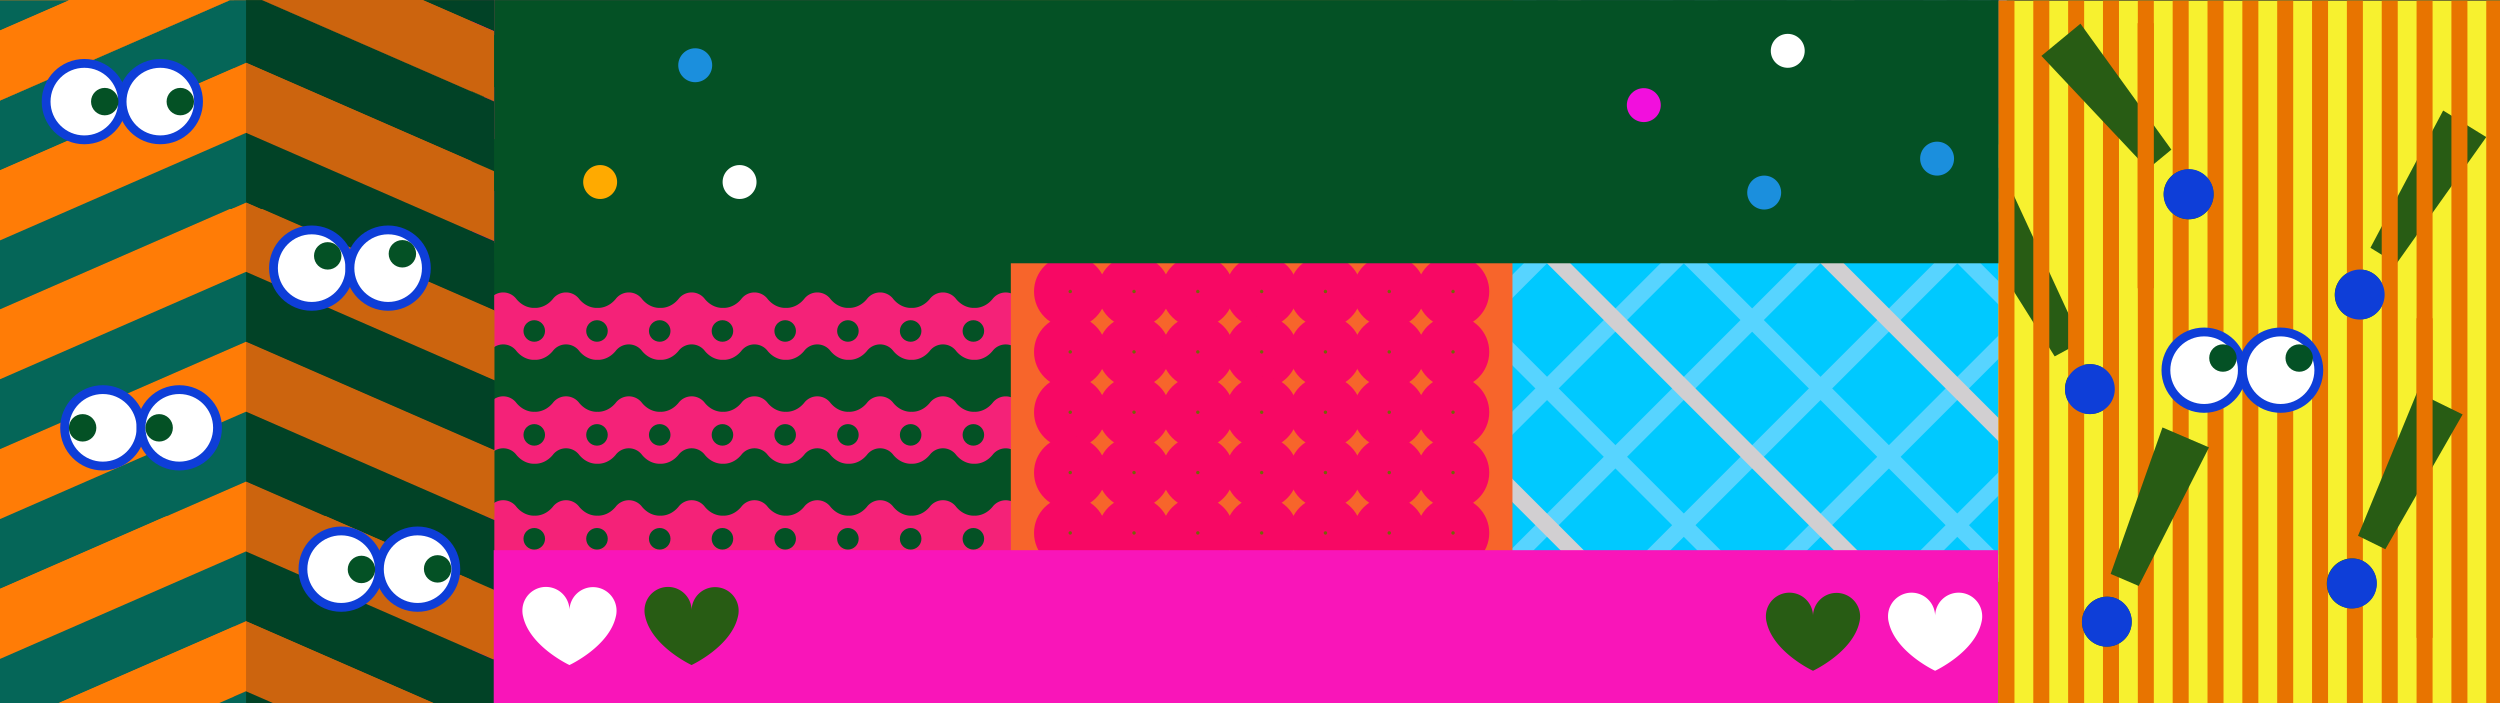 <svg id="Layer_1" data-name="Layer 1" xmlns="http://www.w3.org/2000/svg" xmlns:xlink="http://www.w3.org/1999/xlink" viewBox="0 0 2560 720"><rect x="0" y="0" width="2560" height="720" fill="#333333" stroke="none"/><defs><style>.cls-1{fill:none;}.cls-2{fill:#045125;}.cls-3{clip-path:url(#clip-path);}.cls-4{fill:#ff7c06;}.cls-5{fill:#cc640e;}.cls-6{fill:#f42278;}.cls-7{fill:#00c9ff;}.cls-8{clip-path:url(#clip-path-2);}.cls-9{fill:#57d4ff;}.cls-10{fill:#d1cfd1;}.cls-11{fill:#f915b9;}.cls-12,.cls-19{fill:#fff;}.cls-13{fill:#f7f12f;}.cls-14{fill:#285c14;}.cls-15{fill:#e87400;}.cls-16{fill:#0e3ed8;}.cls-17{fill:#014226;}.cls-18{fill:#056658;}.cls-19{stroke:#0e3ed8;stroke-width:9.03px;}.cls-19,.cls-21{stroke-miterlimit:10;}.cls-20{fill:#f7652b;}.cls-21{fill:#77620a;stroke:#f70864;stroke-width:38.85px;}.cls-22{fill:#1b8fdd;}.cls-23{fill:#f20fdd;}.cls-24{fill:#fa0;}</style><clipPath id="clip-path"><rect class="cls-1" width="2560" height="720"/></clipPath><clipPath id="clip-path-2"><rect class="cls-1" x="1538.8" y="-75.61" width="513.67" height="722.67"/></clipPath></defs><title>1212_Campaign_banner_desktop copy</title><circle class="cls-2" cx="544.75" cy="18.41" r="11.04"/><circle class="cls-2" cx="608.99" cy="18.41" r="11.04"/><circle class="cls-2" cx="673.23" cy="18.41" r="11.04"/><circle class="cls-2" cx="737.47" cy="18.41" r="11.04"/><circle class="cls-2" cx="801.7" cy="18.41" r="11.04"/><circle class="cls-2" cx="865.94" cy="18.41" r="11.04"/><circle class="cls-2" cx="930.18" cy="18.41" r="11.04"/><circle class="cls-2" cx="994.42" cy="18.41" r="11.04"/><g class="cls-3"><rect class="cls-4" x="-2.32" y="-1.33" width="243.27" height="921.77"/><rect class="cls-5" x="239.57" y="-1.33" width="243.27" height="921.77"/><path class="cls-6" d="M1043.35-12.94h0a16.89,16.89,0,0,0-13.53-6.78,16.88,16.88,0,0,0-13.52,6.78h0c-8.47,10.16-18.63,9-18.63,9s-10.16,1.19-18.63-9h0a16.89,16.89,0,0,0-13.53-6.78,16.89,16.89,0,0,0-13.53,6.78h0c-8.47,10.16-18.63,9-18.63,9s-10.17,1.19-18.64-9h0a16.89,16.89,0,0,0-13.53-6.78,16.92,16.92,0,0,0-13.53,6.78h0C879-2.78,868.88-4,868.88-4s-10.16,1.19-18.63-9h0a16.89,16.89,0,0,0-13.53-6.78,16.89,16.89,0,0,0-13.53,6.78h0c-8.47,10.16-18.63,9-18.63,9s-10.17,1.19-18.64-9h0a16.89,16.89,0,0,0-13.53-6.78,16.9,16.9,0,0,0-13.53,6.78h0c-8.47,10.16-18.63,9-18.63,9s-10.16,1.19-18.63-9h0A16.9,16.9,0,0,0,708-19.72a16.89,16.89,0,0,0-13.53,6.78h0C686-2.78,675.78-4,675.78-4s-10.16,1.19-18.63-9h0a16.89,16.89,0,0,0-13.53-6.78,16.9,16.9,0,0,0-13.53,6.78h0c-8.47,10.16-18.63,9-18.63,9s-10.16,1.19-18.63-9h0a16.92,16.92,0,0,0-13.53-6.78,16.89,16.89,0,0,0-13.53,6.78h0c-8.47,10.16-18.64,9-18.64,9s-10.16,1.19-18.63-9h0a16.89,16.89,0,0,0-13.53-6.78,16.89,16.89,0,0,0-13.53,6.78h0c-8.47,10.16-18.63,9-18.63,9V59.89H1062V-4S1051.81-2.78,1043.35-12.94Z"/><path class="cls-2" d="M1043.35,40.25h0a16.9,16.9,0,0,0-27,0h0c-8.47,10.17-18.63,9-18.63,9s-10.16,1.19-18.63-9h0a16.91,16.91,0,0,0-27.06,0h0c-8.47,10.17-18.63,9-18.63,9s-10.17,1.19-18.64-9h0a16.91,16.91,0,0,0-27.06,0h0c-8.47,10.17-18.63,9-18.63,9s-10.16,1.19-18.63-9h0a16.91,16.91,0,0,0-27.06,0h0c-8.47,10.17-18.63,9-18.63,9s-10.17,1.19-18.64-9h0a16.91,16.91,0,0,0-27.06,0h0c-8.47,10.17-18.63,9-18.63,9s-10.16,1.19-18.63-9h0a16.91,16.91,0,0,0-27.06,0h0c-8.47,10.17-18.64,9-18.64,9s-10.16,1.19-18.63-9h0a16.91,16.91,0,0,0-27.06,0h0c-8.47,10.17-18.63,9-18.63,9s-10.16,1.19-18.63-9h0a16.91,16.91,0,0,0-27.06,0h0c-8.47,10.17-18.64,9-18.64,9s-10.16,1.19-18.63-9h0a16.91,16.91,0,0,0-27.06,0h0c-8.47,10.17-18.63,9-18.63,9v63.86H1062V49.23S1051.81,50.42,1043.35,40.25Z"/><path class="cls-6" d="M1043.35,93.45h0a16.88,16.88,0,0,0-27,0h0c-8.47,10.16-18.63,9-18.63,9s-10.16,1.18-18.63-9h0a16.89,16.89,0,0,0-27.06,0h0c-8.47,10.16-18.63,9-18.63,9s-10.17,1.18-18.64-9h0a16.89,16.89,0,0,0-27.06,0h0c-8.47,10.16-18.63,9-18.63,9s-10.16,1.18-18.63-9h0a16.89,16.89,0,0,0-27.06,0h0c-8.47,10.16-18.63,9-18.63,9s-10.17,1.18-18.64-9h0a16.89,16.89,0,0,0-27.06,0h0c-8.47,10.16-18.63,9-18.63,9s-10.16,1.18-18.63-9h0a16.89,16.89,0,0,0-27.06,0h0c-8.47,10.16-18.64,9-18.64,9s-10.16,1.18-18.63-9h0a16.89,16.89,0,0,0-27.06,0h0c-8.47,10.16-18.63,9-18.63,9s-10.16,1.18-18.63-9h0a16.89,16.89,0,0,0-27.06,0h0c-8.47,10.16-18.64,9-18.64,9s-10.16,1.18-18.63-9h0a16.89,16.89,0,0,0-27.06,0h0c-8.47,10.16-18.63,9-18.63,9v63.85H1062V102.43S1051.81,103.61,1043.35,93.45Z"/><path class="cls-2" d="M1043.35,146.65h0a16.88,16.88,0,0,0-27,0h0c-8.47,10.16-18.63,9-18.63,9s-10.16,1.19-18.63-9h0a16.89,16.89,0,0,0-27.06,0h0c-8.47,10.16-18.63,9-18.63,9s-10.17,1.19-18.64-9h0a16.89,16.89,0,0,0-27.06,0h0c-8.47,10.16-18.63,9-18.63,9s-10.16,1.19-18.63-9h0a16.89,16.89,0,0,0-27.06,0h0c-8.47,10.16-18.63,9-18.63,9s-10.17,1.19-18.64-9h0a16.89,16.89,0,0,0-27.06,0h0c-8.47,10.16-18.63,9-18.63,9s-10.16,1.19-18.63-9h0a16.89,16.89,0,0,0-27.06,0h0c-8.47,10.16-18.64,9-18.64,9s-10.16,1.19-18.63-9h0a16.89,16.89,0,0,0-27.06,0h0c-8.47,10.16-18.63,9-18.63,9s-10.16,1.19-18.63-9h0a16.89,16.89,0,0,0-27.06,0h0c-8.47,10.16-18.64,9-18.64,9s-10.16,1.19-18.63-9h0a16.89,16.89,0,0,0-27.06,0h0c-8.47,10.16-18.63,9-18.63,9v63.86H1062V155.62S1051.81,156.81,1043.35,146.65Z"/><path class="cls-6" d="M1043.35,199.84h0a16.9,16.9,0,0,0-27,0h0c-8.47,10.17-18.63,9-18.63,9s-10.16,1.19-18.63-9h0a16.91,16.91,0,0,0-27.06,0h0c-8.47,10.17-18.63,9-18.63,9s-10.17,1.19-18.64-9h0a16.91,16.91,0,0,0-27.06,0h0c-8.47,10.17-18.63,9-18.63,9s-10.16,1.19-18.63-9h0a16.91,16.91,0,0,0-27.06,0h0c-8.47,10.17-18.63,9-18.63,9s-10.17,1.19-18.64-9h0a16.91,16.91,0,0,0-27.06,0h0c-8.47,10.17-18.63,9-18.63,9s-10.16,1.19-18.63-9h0a16.91,16.91,0,0,0-27.06,0h0c-8.47,10.17-18.64,9-18.64,9s-10.16,1.19-18.63-9h0a16.91,16.91,0,0,0-27.06,0h0c-8.47,10.17-18.63,9-18.63,9s-10.16,1.19-18.63-9h0a16.91,16.91,0,0,0-27.06,0h0c-8.47,10.17-18.64,9-18.64,9s-10.16,1.19-18.63-9h0a16.91,16.91,0,0,0-27.06,0h0c-8.47,10.17-18.63,9-18.63,9v63.86H1062V208.82S1051.81,210,1043.35,199.84Z"/><path class="cls-2" d="M1043.35,253h0a16.88,16.88,0,0,0-27,0h0c-8.47,10.16-18.63,9-18.63,9s-10.16,1.19-18.63-9h0a16.89,16.89,0,0,0-27.06,0h0c-8.47,10.16-18.63,9-18.63,9s-10.17,1.19-18.64-9h0a16.89,16.89,0,0,0-27.06,0h0c-8.47,10.16-18.63,9-18.63,9s-10.16,1.19-18.63-9h0a16.89,16.89,0,0,0-27.06,0h0c-8.47,10.16-18.63,9-18.63,9s-10.17,1.19-18.64-9h0a16.89,16.89,0,0,0-27.06,0h0c-8.47,10.16-18.63,9-18.63,9s-10.16,1.19-18.63-9h0a16.89,16.89,0,0,0-27.06,0h0c-8.47,10.16-18.64,9-18.64,9s-10.16,1.19-18.63-9h0a16.89,16.89,0,0,0-27.06,0h0c-8.47,10.16-18.63,9-18.63,9s-10.16,1.19-18.63-9h0a16.89,16.89,0,0,0-27.06,0h0c-8.47,10.16-18.64,9-18.64,9s-10.16,1.19-18.63-9h0a16.89,16.89,0,0,0-27.06,0h0c-8.47,10.16-18.63,9-18.63,9v63.86H1062V262S1051.81,263.2,1043.35,253Z"/><path class="cls-6" d="M1043.35,306.24h0a16.88,16.88,0,0,0-27,0h0c-8.47,10.16-18.63,9-18.63,9s-10.16,1.19-18.63-9h0a16.89,16.89,0,0,0-27.06,0h0c-8.47,10.16-18.63,9-18.63,9s-10.17,1.19-18.64-9h0a16.89,16.89,0,0,0-27.06,0h0c-8.47,10.16-18.63,9-18.63,9s-10.16,1.19-18.63-9h0a16.89,16.89,0,0,0-27.06,0h0c-8.47,10.16-18.63,9-18.63,9s-10.17,1.19-18.64-9h0a16.89,16.89,0,0,0-27.06,0h0c-8.47,10.16-18.63,9-18.63,9s-10.16,1.19-18.63-9h0a16.89,16.89,0,0,0-27.06,0h0c-8.47,10.16-18.64,9-18.64,9s-10.16,1.19-18.63-9h0a16.89,16.89,0,0,0-27.06,0h0c-8.47,10.16-18.63,9-18.63,9s-10.16,1.19-18.63-9h0a16.89,16.89,0,0,0-27.06,0h0c-8.47,10.16-18.64,9-18.64,9s-10.16,1.19-18.63-9h0a16.89,16.89,0,0,0-27.06,0h0c-8.47,10.16-18.63,9-18.63,9v63.86H1062V315.21S1051.81,316.4,1043.35,306.24Z"/><path class="cls-2" d="M1043.35,359.43h0a16.9,16.9,0,0,0-27,0h0c-8.47,10.17-18.63,9-18.63,9s-10.16,1.19-18.63-9h0a16.91,16.91,0,0,0-27.06,0h0c-8.47,10.17-18.63,9-18.63,9s-10.17,1.19-18.64-9h0a16.91,16.91,0,0,0-27.06,0h0c-8.47,10.17-18.63,9-18.63,9s-10.16,1.19-18.63-9h0a16.91,16.91,0,0,0-27.06,0h0c-8.47,10.17-18.63,9-18.63,9s-10.17,1.19-18.64-9h0a16.91,16.91,0,0,0-27.06,0h0c-8.47,10.17-18.63,9-18.63,9s-10.16,1.19-18.63-9h0a16.91,16.91,0,0,0-27.06,0h0c-8.47,10.17-18.64,9-18.64,9s-10.16,1.19-18.63-9h0a16.91,16.91,0,0,0-27.06,0h0c-8.47,10.17-18.63,9-18.63,9s-10.16,1.19-18.63-9h0a16.91,16.91,0,0,0-27.06,0h0c-8.47,10.17-18.64,9-18.64,9s-10.16,1.19-18.63-9h0a16.91,16.91,0,0,0-27.06,0h0c-8.47,10.17-18.63,9-18.63,9v63.86H1062V368.41S1051.81,369.6,1043.35,359.43Z"/><path class="cls-6" d="M1043.35,412.63h0a16.88,16.88,0,0,0-27,0h0c-8.47,10.16-18.63,9-18.63,9s-10.16,1.19-18.63-9h0a16.89,16.89,0,0,0-27.06,0h0c-8.47,10.16-18.63,9-18.63,9s-10.17,1.19-18.64-9h0a16.89,16.89,0,0,0-27.06,0h0c-8.47,10.16-18.63,9-18.63,9s-10.16,1.19-18.63-9h0a16.89,16.89,0,0,0-27.06,0h0c-8.47,10.16-18.63,9-18.63,9s-10.17,1.19-18.64-9h0a16.89,16.89,0,0,0-27.06,0h0c-8.47,10.16-18.63,9-18.63,9s-10.16,1.19-18.63-9h0a16.89,16.89,0,0,0-27.06,0h0c-8.47,10.16-18.64,9-18.64,9s-10.16,1.19-18.63-9h0a16.89,16.89,0,0,0-27.06,0h0c-8.47,10.16-18.63,9-18.63,9s-10.16,1.19-18.63-9h0a16.89,16.89,0,0,0-27.06,0h0c-8.47,10.16-18.64,9-18.64,9s-10.16,1.19-18.63-9h0a16.89,16.89,0,0,0-27.06,0h0c-8.47,10.16-18.63,9-18.63,9v63.86H1062V421.6S1051.81,422.79,1043.35,412.63Z"/><path class="cls-2" d="M1043.35,465.83h0a16.88,16.88,0,0,0-27,0h0c-8.47,10.16-18.63,9-18.63,9s-10.16,1.19-18.63-9h0a16.89,16.89,0,0,0-27.06,0h0c-8.47,10.16-18.63,9-18.63,9s-10.17,1.19-18.64-9h0a16.89,16.89,0,0,0-27.06,0h0c-8.47,10.16-18.63,9-18.63,9s-10.16,1.19-18.63-9h0a16.89,16.89,0,0,0-27.06,0h0c-8.47,10.16-18.63,9-18.63,9s-10.17,1.19-18.64-9h0a16.89,16.89,0,0,0-27.06,0h0c-8.47,10.16-18.63,9-18.63,9s-10.16,1.19-18.63-9h0a16.89,16.89,0,0,0-27.06,0h0c-8.47,10.16-18.64,9-18.64,9s-10.16,1.19-18.63-9h0a16.89,16.89,0,0,0-27.06,0h0c-8.47,10.16-18.63,9-18.63,9s-10.16,1.19-18.63-9h0a16.89,16.89,0,0,0-27.06,0h0c-8.47,10.16-18.64,9-18.64,9s-10.16,1.19-18.63-9h0a16.89,16.89,0,0,0-27.06,0h0c-8.47,10.16-18.63,9-18.63,9v63.86H1062V474.8S1051.81,476,1043.35,465.83Z"/><path class="cls-6" d="M1043.35,519h0a16.9,16.9,0,0,0-27,0h0c-8.47,10.16-18.63,9-18.63,9s-10.16,1.18-18.63-9h0a16.91,16.91,0,0,0-27.06,0h0c-8.47,10.16-18.63,9-18.63,9s-10.17,1.18-18.64-9h0a16.91,16.91,0,0,0-27.06,0h0c-8.47,10.16-18.63,9-18.63,9s-10.16,1.18-18.63-9h0a16.91,16.91,0,0,0-27.06,0h0c-8.47,10.16-18.63,9-18.63,9s-10.17,1.18-18.64-9h0a16.91,16.91,0,0,0-27.06,0h0c-8.47,10.16-18.63,9-18.63,9s-10.16,1.18-18.63-9h0a16.91,16.91,0,0,0-27.06,0h0c-8.47,10.16-18.64,9-18.64,9s-10.16,1.18-18.63-9h0a16.91,16.91,0,0,0-27.06,0h0c-8.47,10.16-18.63,9-18.63,9s-10.16,1.18-18.63-9h0a16.91,16.91,0,0,0-27.06,0h0c-8.47,10.16-18.64,9-18.64,9s-10.16,1.18-18.63-9h0a16.91,16.91,0,0,0-27.06,0h0c-8.47,10.16-18.63,9-18.63,9v63.86H1062V528S1051.81,529.18,1043.35,519Z"/><path class="cls-2" d="M1043.35,572.22h0a16.88,16.88,0,0,0-27,0h0c-8.47,10.16-18.63,9-18.63,9s-10.16,1.19-18.63-9h0a16.89,16.89,0,0,0-27.06,0h0c-8.47,10.16-18.63,9-18.63,9s-10.17,1.19-18.64-9h0a16.89,16.89,0,0,0-27.06,0h0c-8.47,10.16-18.63,9-18.63,9s-10.16,1.19-18.63-9h0a16.89,16.89,0,0,0-27.06,0h0c-8.47,10.16-18.63,9-18.63,9s-10.17,1.19-18.64-9h0a16.89,16.89,0,0,0-27.06,0h0c-8.47,10.16-18.63,9-18.63,9s-10.16,1.19-18.63-9h0a16.89,16.89,0,0,0-27.06,0h0c-8.47,10.16-18.64,9-18.64,9s-10.16,1.19-18.63-9h0a16.89,16.89,0,0,0-27.06,0h0c-8.47,10.16-18.63,9-18.63,9s-10.16,1.19-18.63-9h0a16.89,16.89,0,0,0-27.06,0h0c-8.47,10.16-18.64,9-18.64,9s-10.16,1.19-18.63-9h0a16.89,16.89,0,0,0-27.06,0h0c-8.47,10.16-18.63,9-18.63,9v63.86H1062V581.19S1051.81,582.38,1043.35,572.22Z"/><path class="cls-6" d="M1043.35,625.42h0a16.88,16.88,0,0,0-27,0h0c-8.47,10.16-18.63,9-18.63,9s-10.16,1.19-18.63-9h0a16.89,16.89,0,0,0-27.06,0h0c-8.47,10.16-18.63,9-18.63,9s-10.17,1.19-18.64-9h0a16.89,16.89,0,0,0-27.06,0h0c-8.47,10.16-18.63,9-18.63,9s-10.16,1.19-18.63-9h0a16.89,16.89,0,0,0-27.06,0h0c-8.47,10.16-18.63,9-18.63,9s-10.17,1.19-18.64-9h0a16.89,16.89,0,0,0-27.06,0h0c-8.47,10.16-18.63,9-18.63,9s-10.16,1.19-18.63-9h0a16.89,16.89,0,0,0-27.06,0h0c-8.47,10.16-18.64,9-18.64,9s-10.16,1.19-18.63-9h0a16.89,16.89,0,0,0-27.06,0h0c-8.47,10.16-18.63,9-18.63,9s-10.16,1.19-18.63-9h0a16.89,16.89,0,0,0-27.06,0h0c-8.47,10.16-18.64,9-18.64,9s-10.16,1.19-18.63-9h0a16.89,16.89,0,0,0-27.06,0h0c-8.47,10.16-18.63,9-18.63,9v63.86H1062V634.39S1051.81,635.58,1043.35,625.42Z"/><path class="cls-2" d="M1043.35,678.61h0a16.9,16.9,0,0,0-27,0h0c-8.47,10.16-18.63,9-18.63,9s-10.16,1.18-18.63-9h0a16.91,16.91,0,0,0-27.06,0h0c-8.47,10.16-18.63,9-18.63,9s-10.17,1.18-18.64-9h0a16.91,16.91,0,0,0-27.06,0h0c-8.47,10.16-18.63,9-18.63,9s-10.16,1.18-18.63-9h0a16.91,16.91,0,0,0-27.06,0h0c-8.47,10.16-18.63,9-18.63,9s-10.17,1.18-18.64-9h0a16.91,16.91,0,0,0-27.06,0h0c-8.47,10.16-18.63,9-18.63,9s-10.16,1.18-18.63-9h0a16.91,16.91,0,0,0-27.06,0h0c-8.47,10.16-18.64,9-18.64,9s-10.16,1.18-18.63-9h0a16.91,16.91,0,0,0-27.06,0h0c-8.47,10.16-18.63,9-18.63,9s-10.16,1.18-18.63-9h0a16.91,16.91,0,0,0-27.06,0h0c-8.47,10.16-18.64,9-18.64,9s-10.16,1.18-18.63-9h0a16.91,16.91,0,0,0-27.06,0h0c-8.47,10.16-18.63,9-18.63,9v63.86H1062V687.59S1051.81,688.77,1043.35,678.61Z"/><rect class="cls-7" x="1541.32" y="0.67" width="513.67" height="722.67"/><g class="cls-8"><rect class="cls-9" x="758.64" y="-100.59" width="1230.6" height="16.87" transform="translate(467.58 944.53) rotate(-45)"/><rect class="cls-9" x="828.65" y="-30.57" width="1230.6" height="16.87" transform="translate(438.58 1014.54) rotate(-45)"/><rect class="cls-9" x="898.66" y="39.44" width="1230.6" height="16.87" transform="translate(409.58 1084.56) rotate(-45)"/><rect class="cls-9" x="968.68" y="109.45" width="1230.6" height="16.87" transform="translate(380.58 1154.57) rotate(-45)"/><rect class="cls-9" x="1038.69" y="179.47" width="1230.6" height="16.87" transform="translate(351.58 1224.58) rotate(-45)"/><rect class="cls-9" x="1108.7" y="249.48" width="1230.6" height="16.87" transform="translate(322.58 1294.6) rotate(-45)"/><rect class="cls-9" x="1178.72" y="319.49" width="1230.6" height="16.87" transform="translate(293.58 1364.61) rotate(-45)"/><rect class="cls-9" x="1248.73" y="389.51" width="1230.6" height="16.87" transform="translate(264.58 1434.62) rotate(-45)"/><rect class="cls-9" x="1318.74" y="459.52" width="1230.6" height="16.87" transform="translate(235.58 1504.64) rotate(-45)"/><rect class="cls-9" x="1388.76" y="529.53" width="1230.6" height="16.87" transform="translate(206.58 1574.65) rotate(-45)"/><rect class="cls-9" x="1458.77" y="599.55" width="1230.6" height="16.87" transform="translate(177.57 1644.66) rotate(-45)"/><rect class="cls-9" x="1528.78" y="669.56" width="1230.6" height="16.87" transform="translate(148.57 1714.68) rotate(-45)"/><rect class="cls-9" x="1598.8" y="739.57" width="1230.6" height="16.87" transform="translate(119.57 1784.69) rotate(-45)"/><rect class="cls-9" x="1594.57" y="-105.2" width="1230.6" height="16.87" transform="translate(578.83 -1590.96) rotate(45)"/><rect class="cls-9" x="1524.55" y="-35.19" width="1230.6" height="16.87" transform="translate(607.83 -1520.94) rotate(45)"/><rect class="cls-9" x="1454.54" y="34.82" width="1230.6" height="16.87" transform="translate(636.83 -1450.93) rotate(45)"/><rect class="cls-10" x="1384.53" y="104.84" width="1230.6" height="16.87" transform="translate(665.83 -1380.92) rotate(45)"/><rect class="cls-9" x="1314.51" y="174.85" width="1230.6" height="16.87" transform="translate(694.83 -1310.9) rotate(45)"/><rect class="cls-10" x="1244.5" y="244.86" width="1230.6" height="16.87" transform="translate(723.83 -1240.89) rotate(45)"/><rect class="cls-9" x="1174.49" y="314.88" width="1230.6" height="16.87" transform="translate(752.83 -1170.87) rotate(45)"/><rect class="cls-10" x="1104.47" y="384.89" width="1230.6" height="16.87" transform="translate(781.83 -1100.86) rotate(45)"/><rect class="cls-9" x="1034.46" y="454.9" width="1230.6" height="16.87" transform="translate(810.83 -1030.85) rotate(45)"/><rect class="cls-10" x="964.45" y="524.92" width="1230.6" height="16.87" transform="translate(839.83 -960.83) rotate(45)"/><rect class="cls-9" x="894.43" y="594.93" width="1230.6" height="16.87" transform="translate(868.83 -890.82) rotate(45)"/><rect class="cls-9" x="824.42" y="664.94" width="1230.6" height="16.87" transform="translate(897.83 -820.81) rotate(45)"/><rect class="cls-9" x="754.41" y="734.96" width="1230.6" height="16.87" transform="translate(926.83 -750.79) rotate(45)"/></g><rect class="cls-11" x="1540.75" y="0.67" width="513.9" height="126.47"/><rect class="cls-2" x="1540.75" y="595.87" width="513.9" height="126.47"/><path class="cls-12" d="M1634.13,27.77A24.13,24.13,0,0,0,1610,51h0a24.11,24.11,0,0,0-48.21.89c0,.75,0,1.5.11,2.23h0l0,.22a25.2,25.2,0,0,0,.64,3.59c6.85,30.72,47.47,49.61,47.47,49.61s40.62-18.89,47.47-49.61a23.87,23.87,0,0,0,.64-3.59l0-.22h0c.07-.73.1-1.48.1-2.23A24.11,24.11,0,0,0,1634.13,27.77Z"/><path class="cls-2" d="M1759.16,27.77A24.13,24.13,0,0,0,1735.06,51h0a24.11,24.11,0,0,0-48.21.89c0,.75,0,1.5.11,2.23h0l0,.22a25.2,25.2,0,0,0,.64,3.59c6.85,30.72,47.47,49.61,47.47,49.61s40.62-18.89,47.47-49.61a23.87,23.87,0,0,0,.64-3.59l0-.22h0c.07-.73.1-1.48.1-2.23A24.11,24.11,0,0,0,1759.16,27.77Z"/><path class="cls-12" d="M1884.19,27.77A24.13,24.13,0,0,0,1860.09,51h0a24.11,24.11,0,0,0-48.21.89c0,.75,0,1.5.11,2.23h0l0,.22a25.2,25.2,0,0,0,.64,3.59c6.85,30.72,47.47,49.61,47.47,49.61s40.62-18.89,47.47-49.61a23.87,23.87,0,0,0,.64-3.59l0-.22h0c.07-.73.1-1.48.1-2.23A24.11,24.11,0,0,0,1884.19,27.77Z"/><path class="cls-2" d="M2033.24,54.12h0c.07-.73.1-1.48.1-2.23a24.11,24.11,0,0,0-48.21-.89h0a24.11,24.11,0,0,0-48.21.89c0,.75,0,1.5.11,2.23h0l0,.22a25.2,25.2,0,0,0,.64,3.59c6.85,30.72,47.47,49.61,47.47,49.61s40.62-18.89,47.47-49.61a23.87,23.87,0,0,0,.64-3.59Z"/><circle class="cls-2" cx="547.08" cy="658.1" r="11.04"/><circle class="cls-2" cx="611.31" cy="658.1" r="11.04"/><circle class="cls-2" cx="675.55" cy="658.1" r="11.04"/><circle class="cls-2" cx="739.79" cy="658.1" r="11.04"/><circle class="cls-2" cx="804.02" cy="658.1" r="11.04"/><circle class="cls-2" cx="868.26" cy="658.1" r="11.04"/><circle class="cls-2" cx="932.5" cy="658.1" r="11.04"/><circle class="cls-2" cx="996.74" cy="658.1" r="11.04"/><circle class="cls-2" cx="547.08" cy="551.71" r="11.04"/><circle class="cls-2" cx="611.31" cy="551.71" r="11.04"/><circle class="cls-2" cx="675.55" cy="551.71" r="11.04"/><circle class="cls-2" cx="739.79" cy="551.71" r="11.04"/><circle class="cls-2" cx="804.02" cy="551.71" r="11.04"/><circle class="cls-2" cx="868.26" cy="551.71" r="11.04"/><circle class="cls-2" cx="932.5" cy="551.71" r="11.04"/><circle class="cls-2" cx="996.74" cy="551.71" r="11.04"/><circle class="cls-2" cx="547.08" cy="445.32" r="11.04"/><circle class="cls-2" cx="611.31" cy="445.32" r="11.04"/><circle class="cls-2" cx="675.55" cy="445.32" r="11.04"/><circle class="cls-2" cx="739.79" cy="445.32" r="11.04"/><circle class="cls-2" cx="804.02" cy="445.32" r="11.04"/><circle class="cls-2" cx="868.26" cy="445.32" r="11.04"/><circle class="cls-2" cx="932.5" cy="445.32" r="11.04"/><circle class="cls-2" cx="996.74" cy="445.32" r="11.04"/><circle class="cls-2" cx="547.08" cy="338.92" r="11.04"/><circle class="cls-2" cx="611.31" cy="338.92" r="11.04"/><circle class="cls-2" cx="675.55" cy="338.92" r="11.04"/><circle class="cls-2" cx="739.79" cy="338.92" r="11.04"/><circle class="cls-2" cx="804.02" cy="338.92" r="11.04"/><circle class="cls-2" cx="868.26" cy="338.92" r="11.04"/><circle class="cls-2" cx="932.5" cy="338.92" r="11.04"/><circle class="cls-2" cx="996.74" cy="338.92" r="11.04"/><circle class="cls-2" cx="547.08" cy="232.53" r="11.04"/><circle class="cls-2" cx="611.31" cy="232.53" r="11.04"/><circle class="cls-2" cx="675.55" cy="232.53" r="11.04"/><circle class="cls-2" cx="739.79" cy="232.53" r="11.04"/><circle class="cls-2" cx="804.02" cy="232.53" r="11.04"/><circle class="cls-2" cx="868.26" cy="232.53" r="11.04"/><circle class="cls-2" cx="932.5" cy="232.53" r="11.04"/><circle class="cls-2" cx="996.74" cy="232.53" r="11.04"/><circle class="cls-2" cx="547.08" cy="126.14" r="11.04"/><circle class="cls-2" cx="611.31" cy="126.14" r="11.04"/><circle class="cls-2" cx="675.55" cy="126.14" r="11.04"/><circle class="cls-2" cx="739.79" cy="126.14" r="11.04"/><circle class="cls-2" cx="804.02" cy="126.14" r="11.04"/><circle class="cls-2" cx="868.26" cy="126.14" r="11.04"/><circle class="cls-2" cx="932.5" cy="126.14" r="11.04"/><circle class="cls-2" cx="996.74" cy="126.14" r="11.04"/><rect class="cls-13" x="2046.42" y="0.67" width="515.91" height="722.67"/><path class="cls-14" d="M2453.91,270.13l-26.59-16.38,74.47-140.56,44.14,27.18Zm-24.41,9.55a25.84,25.84,0,0,1,8.43,35.44,25.57,25.57,0,0,1-35.28,8.15,25.22,25.22,0,0,1-8-34.83C2402,276.38,2417.71,272.42,2429.5,279.68Z"/><path class="cls-14" d="M2131.45,350.05,2104,364.94l-52.26-83.12,5-93.34ZM2127.56,376a25.83,25.83,0,0,1,34.92,10.37A25.56,25.56,0,0,1,2152,421a25.23,25.23,0,0,1-34.21-10.39C2111,398.13,2115.39,382.57,2127.56,376Z"/><rect class="cls-15" x="2046.42" y="0.67" width="16.39" height="720.66"/><rect class="cls-15" x="2082.09" y="0.67" width="16.39" height="720.66"/><rect class="cls-15" x="2117.77" y="0.67" width="16.39" height="720.66"/><rect class="cls-15" x="2153.45" y="0.67" width="16.39" height="720.66"/><rect class="cls-15" x="2189.13" y="0.67" width="16.39" height="720.66"/><rect class="cls-15" x="2224.81" y="0.67" width="16.39" height="720.66"/><rect class="cls-15" x="2260.49" y="0.67" width="16.39" height="720.66"/><rect class="cls-15" x="2296.17" y="0.67" width="16.39" height="720.66"/><rect class="cls-15" x="2331.85" y="0.67" width="16.39" height="720.66"/><rect class="cls-15" x="2367.53" y="0.67" width="16.39" height="720.66"/><rect class="cls-15" x="2403.21" y="0.67" width="16.39" height="720.66"/><rect class="cls-15" x="2438.89" y="0.67" width="16.39" height="720.66"/><rect class="cls-15" x="2474.57" y="0.67" width="16.39" height="720.66"/><rect class="cls-15" x="2510.25" y="0.67" width="16.39" height="720.66"/><rect class="cls-15" x="2545.93" y="0.67" width="16.39" height="720.66"/><path class="cls-14" d="M2223.47,153.22l-24.09,19.88-109-115.87,40-33Zm1.16,26.18a25.83,25.83,0,0,1,36.26,3.47,25.56,25.56,0,0,1-3.67,36,25.22,25.22,0,0,1-35.57-3.63C2212.64,204.33,2214,188.21,2224.63,179.4Z"/><path class="cls-14" d="M2190,600l-28.7-12.3,53.07-150,47.65,20.43Zm-22.74,13a25.84,25.84,0,0,1,13.52,33.83A25.55,25.55,0,0,1,2147.13,660a25.23,25.23,0,0,1-13.07-33.28C2139.65,613.74,2154.57,607.53,2167.3,613Z"/><rect class="cls-15" x="2188.94" y="23.76" width="16.58" height="271.4"/><path class="cls-14" d="M2442.6,562.41l-28-13.74,60.56-147.09,46.56,22.8Zm-23.38,11.86A25.83,25.83,0,0,1,2431,608.73a25.55,25.55,0,0,1-34.32,11.51,25.21,25.21,0,0,1-11.37-33.89C2391.57,573.63,2406.79,568.18,2419.22,574.27Z"/><path class="cls-16" d="M2421.76,575.64a25.83,25.83,0,0,1,8.24,35.48,25.55,25.55,0,0,1-35.31,8,25.22,25.22,0,0,1-7.87-34.87C2394.32,572.2,2410,568.32,2421.76,575.64Z"/><path class="cls-16" d="M2170.8,614.73a25.85,25.85,0,0,1,8.24,35.49,25.57,25.57,0,0,1-35.32,8,25.22,25.22,0,0,1-7.86-34.87C2143.35,611.29,2159,607.41,2170.8,614.73Z"/><path class="cls-16" d="M2153.42,376.58a25.84,25.84,0,0,1,8.24,35.48,25.55,25.55,0,0,1-35.31,8,25.21,25.21,0,0,1-7.87-34.87C2126,373.14,2141.67,369.26,2153.42,376.58Z"/><path class="cls-16" d="M2254.39,176.92a25.6,25.6,0,1,1-27.07,43.45,25.21,25.21,0,0,1-7.86-34.87C2227,173.47,2242.64,169.59,2254.39,176.92Z"/><path class="cls-16" d="M2425.06,277.53a25.83,25.83,0,0,1,15.22,33.1,25.57,25.57,0,0,1-33,14.92A25.22,25.22,0,0,1,2392.57,293C2397.48,279.69,2412.08,272.73,2425.06,277.53Z"/><rect class="cls-15" x="2474.57" y="325.87" width="16.39" height="327.3"/><rect class="cls-1" x="-2.32" y="1.17" width="2569.28" height="720.16"/><polygon class="cls-17" points="506.05 0.07 506.05 31.93 433.07 0.07 506.05 0.07"/><polygon class="cls-5" points="432.47 0.07 506.05 32.2 506.05 103.53 269.11 0.07 432.47 0.07"/><polygon class="cls-17" points="251.78 0.07 268.51 0.07 506.05 103.79 506.05 175.12 251.78 64.09 251.78 0.07"/><polygon class="cls-5" points="269.11 0.07 506.05 103.53 506.05 103.79 268.51 0.07 269.11 0.07"/><polygon class="cls-5" points="251.78 64.35 506.05 175.38 506.05 246.71 251.78 135.68 251.78 64.35"/><polygon class="cls-17" points="251.78 135.95 506.05 246.97 506.05 318.3 251.78 207.28 251.78 135.95"/><polygon class="cls-5" points="251.78 207.54 506.05 318.56 506.05 389.89 251.78 278.87 251.78 207.54"/><polygon class="cls-17" points="251.78 279.13 506.05 390.15 506.05 461.49 251.78 350.46 251.78 279.13"/><polygon class="cls-5" points="251.78 350.72 506.05 461.75 506.05 528.42 495.39 528.42 251.78 422.05 251.78 350.72"/><polygon class="cls-17" points="251.78 422.31 494.79 528.42 331.43 528.42 251.78 493.64 251.78 422.31"/><polygon class="cls-5" points="251.78 528.42 251.78 493.9 330.83 528.42 251.78 528.42"/><polygon class="cls-5" points="251.93 214.06 268.67 214.06 506.2 317.78 506.2 389.11 251.93 278.08 251.93 214.06"/><polygon class="cls-17" points="251.93 278.34 506.2 389.37 506.2 460.7 251.93 349.68 251.93 278.34"/><polygon class="cls-5" points="251.93 349.94 506.2 460.96 506.2 532.29 251.93 421.27 251.93 349.94"/><polygon class="cls-17" points="251.93 421.53 506.2 532.55 506.2 603.88 251.93 492.86 251.93 421.53"/><polygon class="cls-5" points="251.93 493.12 506.2 604.14 506.2 675.48 251.93 564.45 251.93 493.12"/><polygon class="cls-17" points="251.93 564.71 506.2 675.74 506.2 742.41 495.55 742.41 251.93 636.04 251.93 564.71"/><polygon class="cls-5" points="251.93 636.3 494.95 742.41 331.58 742.41 251.93 707.63 251.93 636.3"/><polygon class="cls-17" points="251.93 742.41 251.93 707.9 330.99 742.41 251.93 742.41"/><polygon class="cls-18" points="-2.32 0.27 -2.32 32.13 70.65 0.27 -2.32 0.27"/><polygon class="cls-4" points="71.25 0.27 -2.32 32.4 -2.32 103.73 234.61 0.27 71.25 0.27"/><polygon class="cls-18" points="251.95 0.27 235.21 0.27 -2.32 103.99 -2.32 175.32 251.95 64.29 251.95 0.27"/><polygon class="cls-4" points="234.61 0.27 -2.32 103.73 -2.32 103.99 235.21 0.27 234.61 0.27"/><polygon class="cls-4" points="251.95 64.56 -2.32 175.58 -2.32 246.91 251.95 135.88 251.95 64.56"/><polygon class="cls-18" points="251.95 136.15 -2.32 247.17 -2.32 318.5 251.95 207.48 251.95 136.15"/><polygon class="cls-4" points="251.95 207.74 -2.32 318.76 -2.32 390.09 251.95 279.07 251.95 207.74"/><polygon class="cls-18" points="251.95 279.33 -2.32 390.36 -2.32 461.69 251.95 350.66 251.95 279.33"/><polygon class="cls-4" points="251.95 350.92 -2.32 461.95 -2.32 528.62 8.34 528.62 251.95 422.25 251.95 350.92"/><polygon class="cls-18" points="251.95 422.51 8.94 528.62 172.3 528.62 251.95 493.84 251.95 422.51"/><polygon class="cls-4" points="251.95 528.62 251.95 494.11 172.9 528.62 251.95 528.62"/><polygon class="cls-4" points="251.95 214.06 235.21 214.06 -2.32 317.78 -2.32 389.11 251.95 278.08 251.95 214.06"/><polygon class="cls-18" points="251.95 278.34 -2.32 389.37 -2.32 460.7 251.95 349.68 251.95 278.34"/><polygon class="cls-4" points="251.95 349.94 -2.32 460.96 -2.32 532.29 251.95 421.27 251.95 349.94"/><polygon class="cls-18" points="251.95 421.53 -2.32 532.55 -2.32 603.88 251.95 492.86 251.95 421.53"/><polygon class="cls-4" points="251.95 493.12 -2.32 604.14 -2.32 675.48 251.95 564.45 251.95 493.12"/><polygon class="cls-18" points="251.95 564.71 -2.32 675.74 -2.32 742.41 8.34 742.41 251.95 636.04 251.95 564.71"/><polygon class="cls-4" points="251.95 636.3 8.94 742.41 172.3 742.41 251.95 707.63 251.95 636.3"/><polygon class="cls-18" points="251.95 742.41 251.95 707.9 172.9 742.41 251.95 742.41"/><circle class="cls-19" cx="86.37" cy="104.05" r="39.14"/><circle class="cls-19" cx="164.16" cy="104.04" r="39.14"/><circle class="cls-19" cx="319.17" cy="274.57" r="39.14"/><circle class="cls-19" cx="397.46" cy="274.57" r="39.14"/><circle class="cls-19" cx="105.3" cy="438.1" r="39.14"/><circle class="cls-19" cx="183.59" cy="438.1" r="39.14"/><circle class="cls-19" cx="349.34" cy="582.82" r="39.14"/><circle class="cls-19" cx="427.63" cy="582.82" r="39.14"/><circle class="cls-2" cx="335.59" cy="262" r="14.05"/><circle class="cls-2" cx="370.12" cy="583.11" r="14.05"/><circle class="cls-2" cx="412.05" cy="259.87" r="14.05"/><circle class="cls-2" cx="107.27" cy="104.05" r="14.05"/><circle class="cls-2" cx="184.64" cy="104.04" r="14.05"/><circle class="cls-2" cx="84.61" cy="438.1" r="14.05"/><circle class="cls-2" cx="162.97" cy="438.1" r="14.05"/><circle class="cls-2" cx="448.12" cy="582.53" r="14.05"/><rect class="cls-20" x="1035.09" y="-0.33" width="513.67" height="722.67"/><circle class="cls-21" cx="1095.92" cy="51.3" r="17.66"/><circle class="cls-21" cx="1161.25" cy="51.3" r="17.66"/><circle class="cls-21" cx="1226.59" cy="51.3" r="17.66"/><circle class="cls-21" cx="1291.92" cy="51.3" r="17.66"/><circle class="cls-21" cx="1357.25" cy="51.3" r="17.66"/><circle class="cls-21" cx="1422.59" cy="51.3" r="17.66"/><circle class="cls-21" cx="1487.92" cy="51.3" r="17.66"/><circle class="cls-21" cx="1095.92" cy="113.11" r="17.66"/><circle class="cls-21" cx="1161.25" cy="113.11" r="17.66"/><circle class="cls-21" cx="1226.59" cy="113.11" r="17.66"/><circle class="cls-21" cx="1291.92" cy="113.11" r="17.66"/><circle class="cls-21" cx="1357.25" cy="113.11" r="17.66"/><circle class="cls-21" cx="1422.59" cy="113.11" r="17.66"/><circle class="cls-21" cx="1487.92" cy="113.11" r="17.66"/><circle class="cls-21" cx="1095.92" cy="174.91" r="17.66"/><circle class="cls-21" cx="1161.25" cy="174.91" r="17.66"/><circle class="cls-21" cx="1226.59" cy="174.91" r="17.66"/><circle class="cls-21" cx="1291.92" cy="174.91" r="17.66"/><circle class="cls-21" cx="1357.25" cy="174.91" r="17.66"/><circle class="cls-21" cx="1422.59" cy="174.91" r="17.66"/><circle class="cls-21" cx="1487.92" cy="174.91" r="17.66"/><circle class="cls-21" cx="1095.92" cy="236.71" r="17.66"/><circle class="cls-21" cx="1161.25" cy="236.71" r="17.66"/><circle class="cls-21" cx="1226.59" cy="236.71" r="17.66"/><circle class="cls-21" cx="1291.92" cy="236.71" r="17.66"/><circle class="cls-21" cx="1357.25" cy="236.71" r="17.66"/><circle class="cls-21" cx="1422.59" cy="236.71" r="17.66"/><circle class="cls-21" cx="1487.92" cy="236.71" r="17.66"/><circle class="cls-21" cx="1095.92" cy="298.51" r="17.66"/><circle class="cls-21" cx="1161.25" cy="298.51" r="17.66"/><circle class="cls-21" cx="1226.59" cy="298.51" r="17.66"/><circle class="cls-21" cx="1291.92" cy="298.51" r="17.66"/><circle class="cls-21" cx="1357.25" cy="298.51" r="17.66"/><circle class="cls-21" cx="1422.59" cy="298.51" r="17.66"/><circle class="cls-21" cx="1487.92" cy="298.51" r="17.66"/><circle class="cls-21" cx="1095.92" cy="360.32" r="17.66"/><circle class="cls-21" cx="1161.25" cy="360.32" r="17.66"/><circle class="cls-21" cx="1226.59" cy="360.32" r="17.66"/><circle class="cls-21" cx="1291.92" cy="360.32" r="17.66"/><circle class="cls-21" cx="1357.25" cy="360.32" r="17.66"/><circle class="cls-21" cx="1422.59" cy="360.32" r="17.66"/><circle class="cls-21" cx="1487.92" cy="360.32" r="17.66"/><circle class="cls-21" cx="1095.92" cy="422.12" r="17.66"/><circle class="cls-21" cx="1161.25" cy="422.12" r="17.66"/><circle class="cls-21" cx="1226.59" cy="422.12" r="17.66"/><circle class="cls-21" cx="1291.92" cy="422.12" r="17.66"/><circle class="cls-21" cx="1357.25" cy="422.12" r="17.66"/><circle class="cls-21" cx="1422.59" cy="422.12" r="17.66"/><circle class="cls-21" cx="1487.92" cy="422.12" r="17.66"/><circle class="cls-21" cx="1095.92" cy="483.92" r="17.66"/><circle class="cls-21" cx="1161.25" cy="483.92" r="17.66"/><circle class="cls-21" cx="1226.59" cy="483.92" r="17.66"/><circle class="cls-21" cx="1291.92" cy="483.92" r="17.66"/><circle class="cls-21" cx="1357.25" cy="483.92" r="17.66"/><circle class="cls-21" cx="1422.59" cy="483.92" r="17.66"/><circle class="cls-21" cx="1487.92" cy="483.92" r="17.66"/><circle class="cls-21" cx="1095.92" cy="545.72" r="17.66"/><circle class="cls-21" cx="1161.25" cy="545.72" r="17.66"/><circle class="cls-21" cx="1226.59" cy="545.72" r="17.66"/><circle class="cls-21" cx="1291.92" cy="545.72" r="17.66"/><circle class="cls-21" cx="1357.25" cy="545.72" r="17.66"/><circle class="cls-21" cx="1422.59" cy="545.72" r="17.66"/><circle class="cls-21" cx="1487.92" cy="545.72" r="17.66"/><circle class="cls-21" cx="1095.92" cy="607.53" r="17.66"/><circle class="cls-21" cx="1161.25" cy="607.53" r="17.66"/><circle class="cls-21" cx="1226.59" cy="607.53" r="17.66"/><circle class="cls-21" cx="1291.92" cy="607.53" r="17.66"/><circle class="cls-21" cx="1357.25" cy="607.53" r="17.66"/><circle class="cls-21" cx="1422.59" cy="607.53" r="17.66"/><circle class="cls-21" cx="1487.92" cy="607.53" r="17.66"/><circle class="cls-21" cx="1095.92" cy="669.33" r="17.66"/><circle class="cls-21" cx="1161.25" cy="669.33" r="17.66"/><circle class="cls-21" cx="1226.59" cy="669.33" r="17.66"/><circle class="cls-21" cx="1291.92" cy="669.33" r="17.66"/><circle class="cls-21" cx="1357.25" cy="669.33" r="17.66"/><circle class="cls-21" cx="1422.59" cy="669.33" r="17.66"/><circle class="cls-21" cx="1487.92" cy="669.33" r="17.66"/><circle class="cls-19" cx="2257.03" cy="379.07" r="39.14"/><circle class="cls-19" cx="2335.32" cy="379.07" r="39.14"/><circle class="cls-2" cx="2276.27" cy="366.64" r="14.05"/><circle class="cls-2" cx="2354.39" cy="366.64" r="14.05"/><rect class="cls-2" x="506.05" y="0.07" width="1540.37" height="269.53"/><rect class="cls-11" x="505.58" y="563.38" width="1540.37" height="160.48"/><path class="cls-12" d="M607.24,601.23a24.1,24.1,0,0,0-24.09,23.23h0a24.11,24.11,0,0,0-48.21.88c0,.76,0,1.5.11,2.24h0c0,.07,0,.14,0,.21a23.42,23.42,0,0,0,.63,3.59C542.51,662.1,583.12,681,583.12,681s40.62-18.89,47.48-49.61a23.42,23.42,0,0,0,.63-3.59c0-.07,0-.14,0-.21h0c.07-.74.11-1.48.11-2.24A24.11,24.11,0,0,0,607.24,601.23Z"/><path class="cls-14" d="M732.27,601.23a24.1,24.1,0,0,0-24.09,23.23h0a24.11,24.11,0,0,0-48.21.88c0,.76,0,1.5.11,2.24h0c0,.07,0,.14,0,.21a23.42,23.42,0,0,0,.63,3.59C667.54,662.1,708.15,681,708.15,681s40.62-18.89,47.48-49.61a23.42,23.42,0,0,0,.63-3.59c0-.07,0-.14,0-.21h0c.07-.74.11-1.48.11-2.24A24.11,24.11,0,0,0,732.27,601.23Z"/><path class="cls-14" d="M1880.6,607.13a24.11,24.11,0,0,0-24.09,23.23h0a24.11,24.11,0,0,0-48.21.89c0,.75,0,1.49.11,2.23h0a1.52,1.52,0,0,0,0,.21,23.43,23.43,0,0,0,.64,3.59c6.85,30.73,47.47,49.61,47.47,49.61S1897.1,668,1904,637.28a24.71,24.71,0,0,0,.64-3.59l0-.21h0c.07-.74.11-1.48.11-2.23A24.12,24.12,0,0,0,1880.6,607.13Z"/><path class="cls-12" d="M2029.66,633.48h0c.07-.74.11-1.48.11-2.23a24.11,24.11,0,0,0-48.21-.89h0a24.11,24.11,0,0,0-48.21.89c0,.75,0,1.49.11,2.23h0a1.92,1.92,0,0,0,0,.22,23.52,23.52,0,0,0,.64,3.58c6.85,30.73,47.47,49.61,47.47,49.61S2022.13,668,2029,637.28a24.81,24.81,0,0,0,.64-3.58Z"/><circle class="cls-22" cx="1983.58" cy="162.44" r="17.37"/><circle class="cls-22" cx="1806.53" cy="197.19" r="17.37"/><circle class="cls-22" cx="711.9" cy="66.81" r="17.37"/><circle class="cls-23" cx="1683.26" cy="107.64" r="17.37"/><circle class="cls-12" cx="1830.66" cy="52.05" r="17.37"/><circle class="cls-24" cx="614.55" cy="186.39" r="17.37"/><circle class="cls-12" cx="757.32" cy="186.39" r="17.37"/></g></svg>